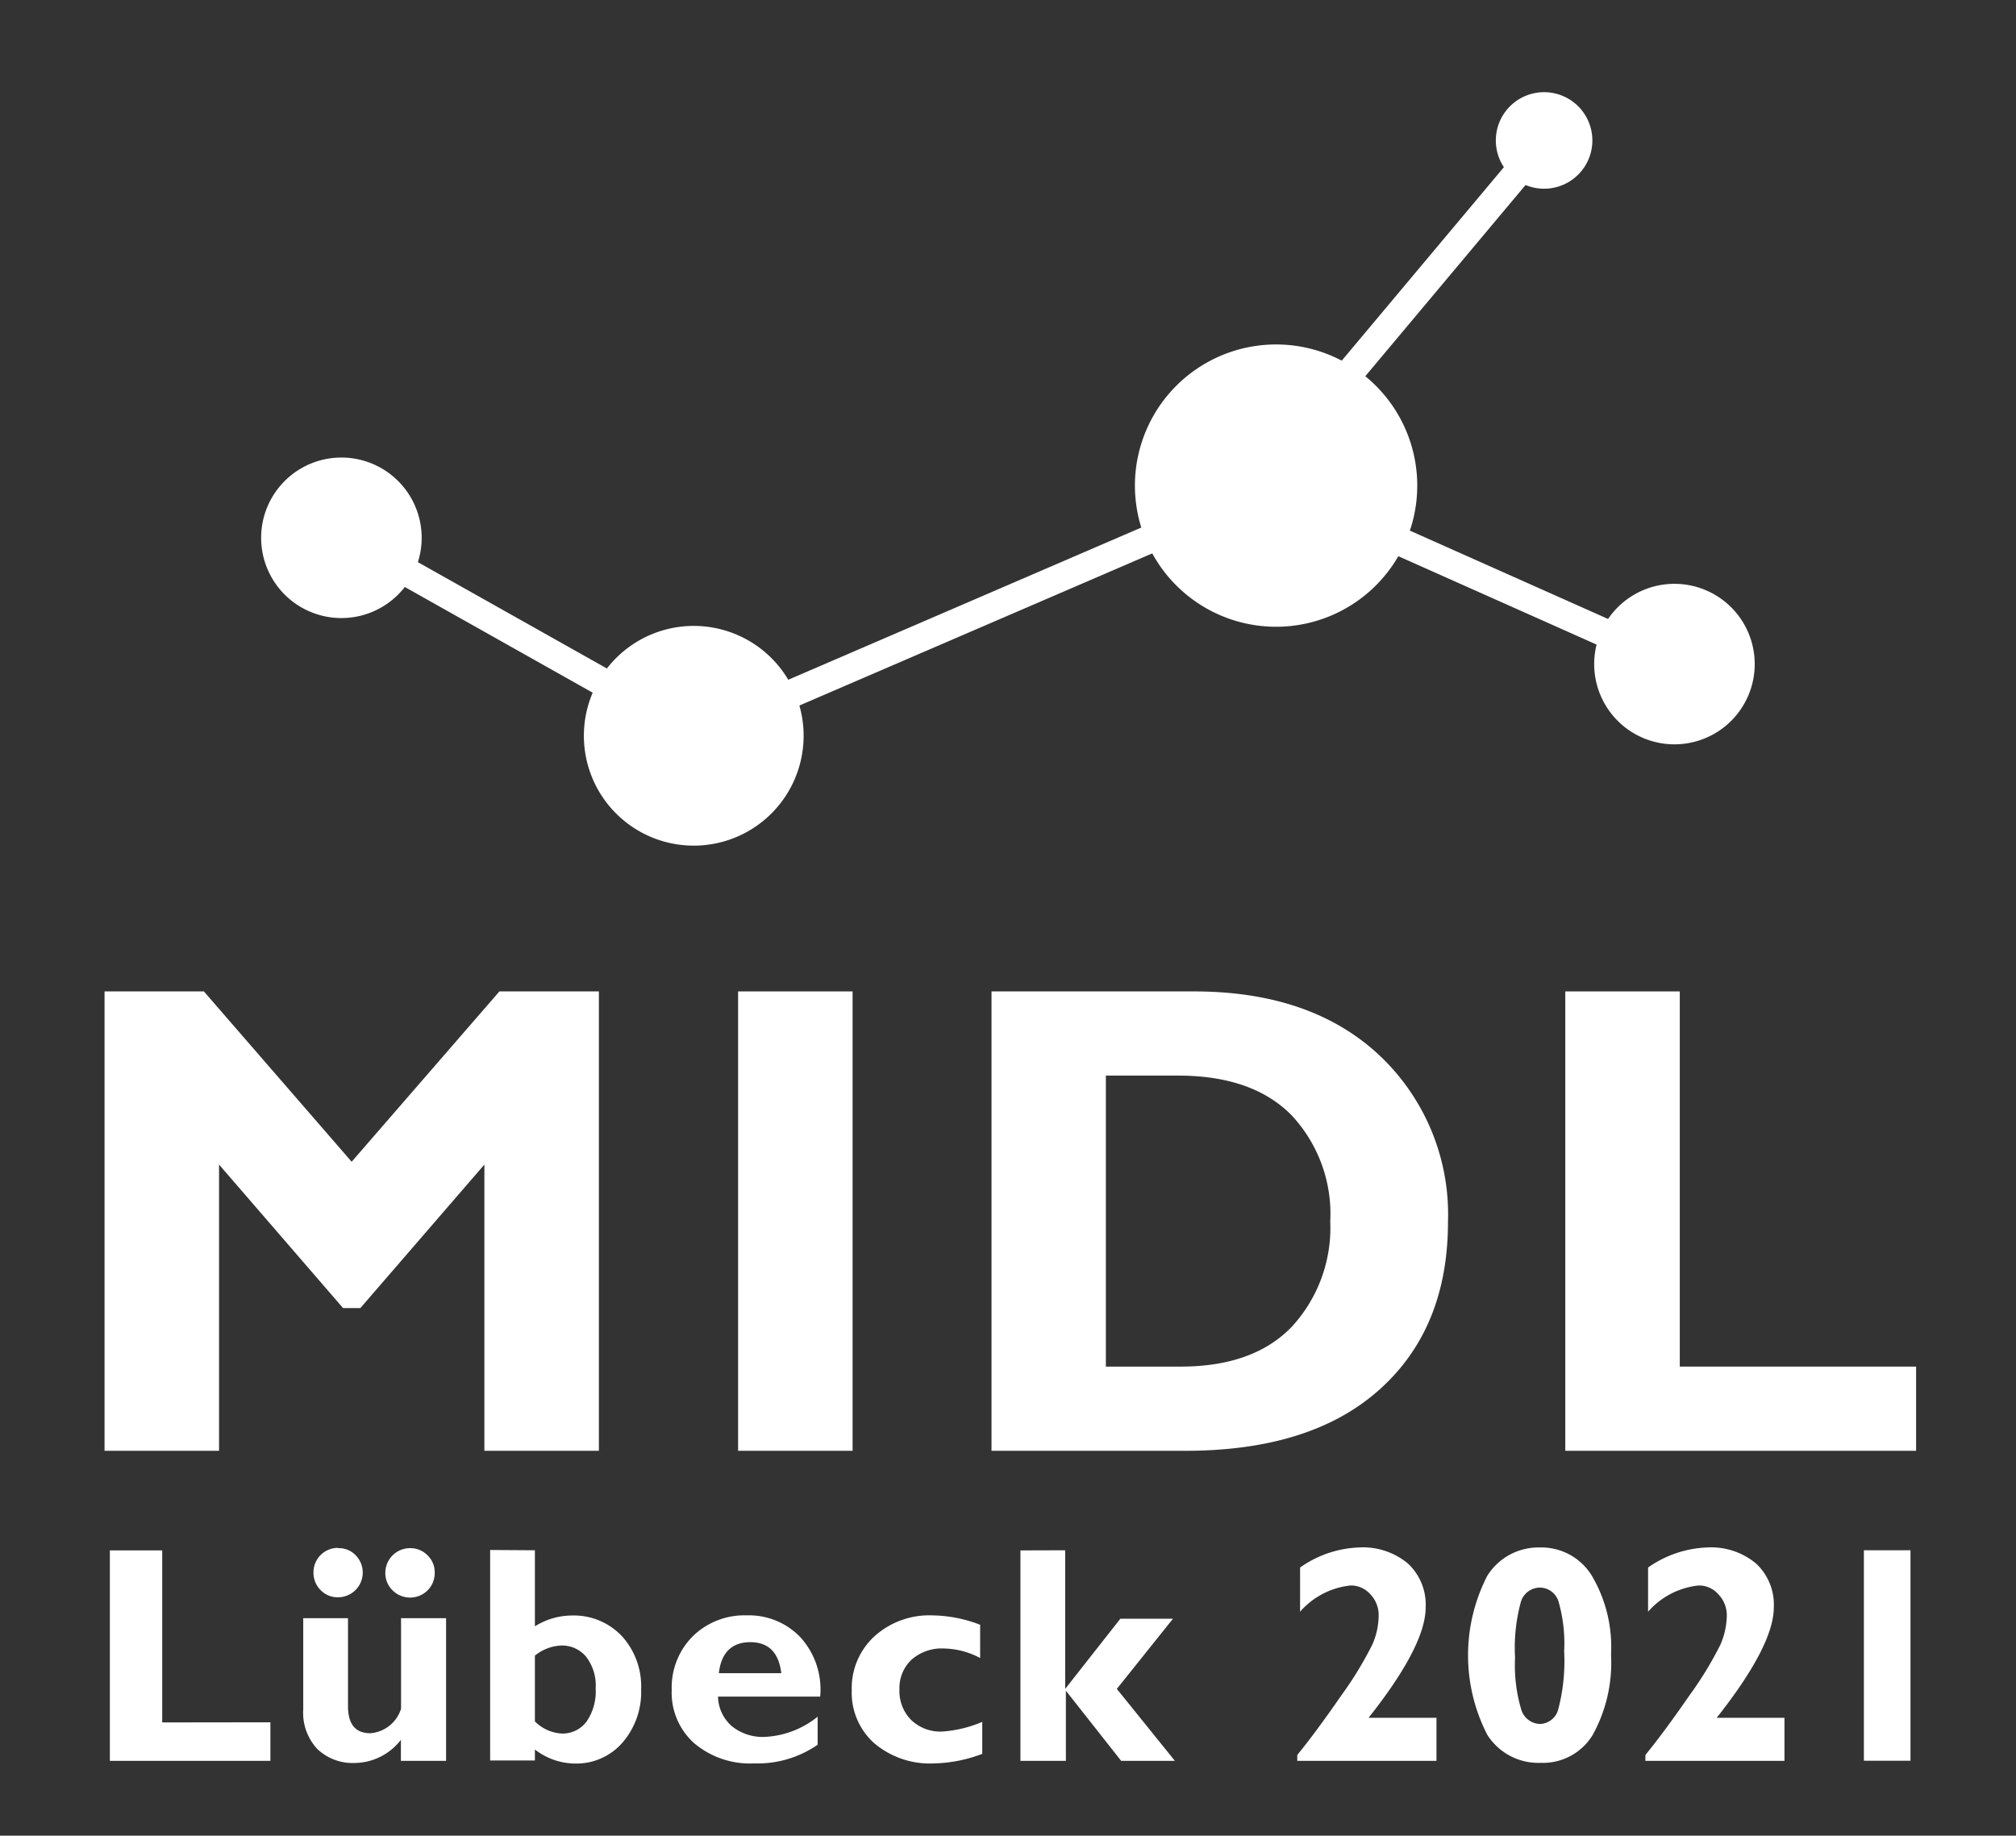 <svg xmlns="http://www.w3.org/2000/svg" viewBox="0 0 143.67 130.83"><rect x="0" y="0" width="143.67" height="130.83" fill="#333333" stroke="none"/><title>logo_white</title><path d="M19.27,122.75v2.75H7.83v-15h3.73v12.26Z" style="fill:#fff"/><path d="M28.57,125.5V124a4.21,4.21,0,0,1-3.28,1.65,3.65,3.65,0,0,1-2.68-1,3.79,3.79,0,0,1-1-2.83v-6.49h3.19v6.27c0,1.29.53,1.93,1.6,1.93a2.5,2.5,0,0,0,2.18-1.74v-6.46h3.21V125.5Zm-4.48-15.16a1.64,1.64,0,0,1,1.25.5,1.76,1.76,0,0,1-1.25,3,1.68,1.68,0,0,1-1.24-.51,1.74,1.74,0,0,1-.51-1.26,1.74,1.74,0,0,1,1.75-1.75Zm5.13,0a1.71,1.71,0,0,1,1.25.51,1.68,1.68,0,0,1,.51,1.24,1.74,1.74,0,0,1-.51,1.26,1.77,1.77,0,0,1-2.49,0,1.71,1.71,0,0,1-.52-1.26,1.76,1.76,0,0,1,1.76-1.75Z" style="fill:#fff"/><path d="M38.12,110.49v5.42a5,5,0,0,1,2.61-.77,4.71,4.71,0,0,1,3.58,1.46,5.31,5.31,0,0,1,1.38,3.79,5.51,5.51,0,0,1-1.33,3.81,4.35,4.35,0,0,1-3.4,1.49,4.73,4.73,0,0,1-2.84-1v.78H34.93v-15Zm0,7.5v4.7a2.93,2.93,0,0,0,1.89.86,2.12,2.12,0,0,0,1.79-.85,3.78,3.78,0,0,0,.65-2.36,3.35,3.35,0,0,0-.68-2.26,2.22,2.22,0,0,0-1.8-.8A3.17,3.17,0,0,0,38.12,118Z" style="fill:#fff"/><path d="M58.27,122.35v2a7.53,7.53,0,0,1-4.52,1.33,6.16,6.16,0,0,1-4.28-1.44,4.83,4.83,0,0,1-1.6-3.8,5.17,5.17,0,0,1,1.5-3.82,5.25,5.25,0,0,1,3.84-1.49,5.07,5.07,0,0,1,3.84,1.57,5.53,5.53,0,0,1,1.4,4.22H51.17a2.87,2.87,0,0,0,1,2.12,3.5,3.5,0,0,0,2.36.75A6.47,6.47,0,0,0,58.27,122.35Zm-7-3.1h4.41c-.18-1.47-.91-2.21-2.21-2.21S51.39,117.78,51.23,119.25Z" style="fill:#fff"/><path d="M70,122.72V125a10.21,10.21,0,0,1-3.43.68,6.13,6.13,0,0,1-4.27-1.44,4.83,4.83,0,0,1-1.6-3.8,5,5,0,0,1,1.61-3.81,5.82,5.82,0,0,1,4.12-1.5,9.78,9.78,0,0,1,3.42.67v2.37a5.7,5.7,0,0,0-2.6-.68,3.24,3.24,0,0,0-2.29.8,2.77,2.77,0,0,0-.86,2.13,2.9,2.9,0,0,0,.84,2.17,3,3,0,0,0,2.2.82A8.75,8.75,0,0,0,70,122.72Z" style="fill:#fff"/><path d="M75.91,110.49v9.88h0l3.93-5h3.75l-4,5,4.14,5.13H79.9l-3.94-5h0v5H72.72v-15Z" style="fill:#fff"/><path d="M102.37,122.43v3.07H92.45v-.42q1.36-1.67,3.12-4.22a25.79,25.79,0,0,0,2.22-3.63,5.19,5.19,0,0,0,.46-2.08,2.13,2.13,0,0,0-.58-1.51,1.84,1.84,0,0,0-1.42-.64,5.53,5.53,0,0,0-3.6,1.87v-3.15a7.75,7.75,0,0,1,4.2-1.43,5,5,0,0,1,3.48,1.14,4,4,0,0,1,1.27,3.13c0,1.81-1.35,4.44-4.07,7.87Z" style="fill:#fff"/><path d="M109.75,110.29a4.21,4.21,0,0,1,3.72,2.06,10,10,0,0,1,1.34,5.57,10.65,10.65,0,0,1-1.3,5.72,4.15,4.15,0,0,1-3.71,2,4.31,4.31,0,0,1-3.81-2,12.4,12.4,0,0,1,0-11.33A4.31,4.31,0,0,1,109.75,110.29Zm0,12.58a1.39,1.39,0,0,0,1.31-1.09,13.56,13.56,0,0,0,.41-4.09,10.82,10.82,0,0,0-.4-3.54,1.4,1.4,0,0,0-1.34-1,1.42,1.42,0,0,0-1.34,1,12.48,12.48,0,0,0-.42,4,11.1,11.1,0,0,0,.42,3.62A1.44,1.44,0,0,0,109.75,122.87Z" style="fill:#fff"/><path d="M127.17,122.43v3.07h-9.91v-.42q1.36-1.67,3.12-4.22a25.79,25.79,0,0,0,2.22-3.63,5.37,5.37,0,0,0,.46-2.08,2.14,2.14,0,0,0-.59-1.51,1.83,1.83,0,0,0-1.41-.64,5.53,5.53,0,0,0-3.61,1.87v-3.15a7.8,7.8,0,0,1,4.2-1.43,5,5,0,0,1,3.49,1.14,4,4,0,0,1,1.27,3.13c0,1.81-1.36,4.44-4.07,7.87Z" style="fill:#fff"/><path d="M136.15,110.49v15h-3.32v-15Z" style="fill:#fff"/><path d="M25.06,82.8,35.59,70.66h7.09V103.4H34.52V83L25.68,93.23H24.45L15.61,83V103.4H7.45V70.66h7.08Z" style="fill:#fff"/><path d="M60.76,70.66V103.4H52.6V70.66Z" style="fill:#fff"/><path d="M70.66,70.66H85.09q8.37,0,13.24,4.58a15.57,15.57,0,0,1,4.86,11.85q0,7.62-4.94,12T84.18,103.4H70.66Zm8.15,6V97.4h5.32c3.46,0,6.1-.94,7.93-2.84a10.42,10.42,0,0,0,2.74-7.51A10.29,10.29,0,0,0,92,79.44q-2.77-2.77-8-2.78Z" style="fill:#fff"/><path d="M136.55,97.4v6h-25V70.66h8.16V97.4Z" style="fill:#fff"/><path d="M57.27,52.44a7.83,7.83,0,1,1-7.83-7.83A7.83,7.83,0,0,1,57.27,52.44Z" style="fill:#fff"/><line x1="49.44" y1="52.44" x2="90.93" y2="34.55" style="fill:none;stroke:#fff;stroke-miterlimit:10;stroke-width:2px"/><path d="M101,34.55a10.06,10.06,0,1,1-10.06-10A10.06,10.06,0,0,1,101,34.55Z" style="fill:#fff"/><path d="M30.05,38.32a5.72,5.72,0,1,1-5.72-5.71A5.72,5.72,0,0,1,30.05,38.32Z" style="fill:#fff"/><line x1="21.58" y1="36.6" x2="49.93" y2="52.55" style="fill:none;stroke:#fff;stroke-miterlimit:10;stroke-width:2px"/><path d="M125.05,47.32a5.72,5.72,0,1,1-5.72-5.71A5.72,5.72,0,0,1,125.05,47.32Z" style="fill:#fff"/><line x1="90.44" y1="34.44" x2="119.33" y2="47.32" style="fill:none;stroke:#fff;stroke-miterlimit:10;stroke-width:2px"/><line x1="90.44" y1="33.44" x2="110.05" y2="10.04" style="fill:none;stroke:#fff;stroke-miterlimit:10;stroke-width:2px"/><path d="M113.48,10a3.44,3.44,0,1,1-3.43-3.43A3.44,3.44,0,0,1,113.48,10Z" style="fill:#fff"/></svg>